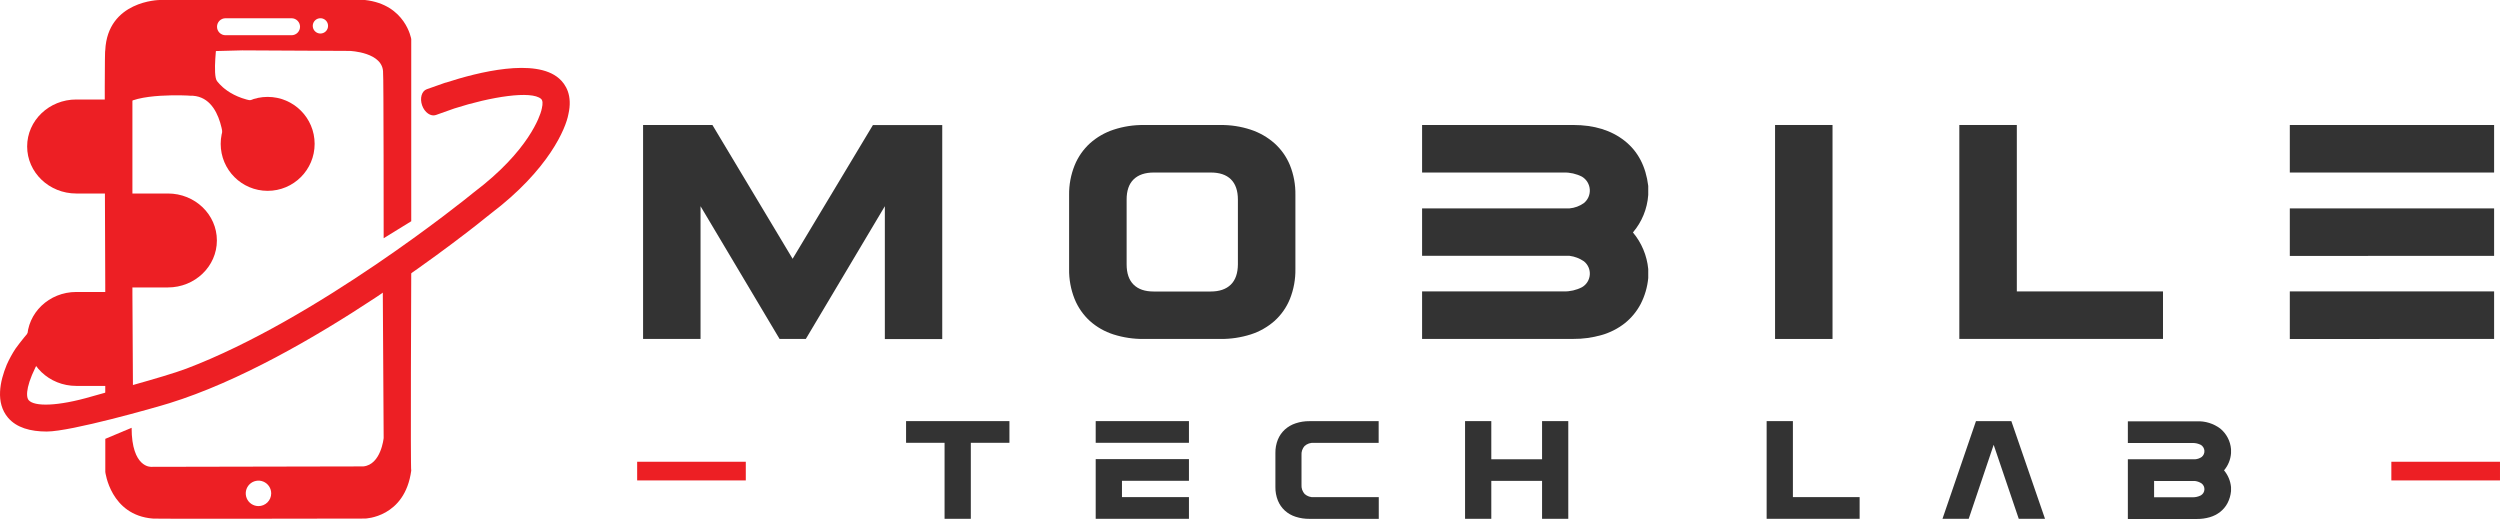 <svg width="207" height="43" viewBox="0 0 207 43" fill="none" xmlns="http://www.w3.org/2000/svg">
<path d="M58.005 17.074V28.066H53.247V10.349H58.988L65.629 21.427L72.277 10.356H78.018V28.073H73.265V17.074L66.721 28.066H64.549L58.005 17.074Z" fill="#333333"/>
<path d="M88.522 16.142C88.51 15.296 88.668 14.457 88.986 13.673C89.269 12.983 89.701 12.365 90.252 11.862C90.819 11.357 91.484 10.974 92.206 10.737C93.015 10.471 93.863 10.34 94.715 10.351H101.051C101.903 10.34 102.751 10.471 103.56 10.737C104.284 10.976 104.953 11.358 105.525 11.862C106.083 12.362 106.52 12.981 106.805 13.673C107.12 14.457 107.274 15.297 107.259 16.142V22.273C107.273 23.122 107.119 23.966 106.805 24.755C106.523 25.452 106.085 26.076 105.525 26.578C104.954 27.08 104.285 27.46 103.56 27.691C102.749 27.948 101.902 28.075 101.051 28.066H94.705C93.854 28.075 93.007 27.949 92.196 27.691C91.474 27.461 90.808 27.082 90.242 26.578C89.69 26.072 89.257 25.45 88.976 24.755C88.662 23.966 88.508 23.122 88.522 22.273V16.142ZM102.498 21.885V16.53C102.498 15.789 102.305 15.228 101.919 14.848C101.533 14.469 100.973 14.281 100.24 14.285H95.532C94.808 14.285 94.252 14.474 93.864 14.852C93.475 15.231 93.282 15.791 93.285 16.534V21.889C93.285 22.63 93.478 23.19 93.864 23.57C94.25 23.95 94.806 24.139 95.532 24.137H100.24C100.964 24.137 101.52 23.948 101.908 23.57C102.295 23.192 102.492 22.63 102.498 21.885Z" fill="#333333"/>
<path d="M129.957 17.254C130.385 17.217 130.796 17.065 131.146 16.815C131.312 16.679 131.443 16.506 131.528 16.309C131.613 16.111 131.649 15.897 131.634 15.683C131.619 15.469 131.553 15.261 131.441 15.078C131.329 14.895 131.175 14.742 130.991 14.63C130.519 14.389 129.994 14.27 129.465 14.285H117.749V10.349H130.268C131.991 10.349 133.406 10.784 134.514 11.655C135.622 12.527 136.276 13.773 136.474 15.393V16.142C136.394 17.285 135.95 18.373 135.207 19.246C135.925 20.104 136.366 21.159 136.474 22.273V23.022C136.404 23.776 136.189 24.509 135.841 25.182C135.516 25.797 135.067 26.339 134.522 26.772C133.956 27.213 133.311 27.541 132.621 27.738C131.856 27.959 131.063 28.069 130.268 28.062H117.749V24.13H129.465C129.995 24.143 130.52 24.023 130.991 23.78C131.175 23.674 131.329 23.524 131.441 23.344C131.554 23.164 131.62 22.959 131.635 22.748C131.651 22.536 131.614 22.324 131.529 22.13C131.443 21.936 131.312 21.765 131.146 21.634C130.791 21.391 130.383 21.237 129.957 21.182H117.749V17.254H129.957Z" fill="#333333"/>
<path d="M151.733 28.066H146.975V10.349H151.733V28.066Z" fill="#333333"/>
<path d="M162.232 10.349H166.993V24.13H179.096V28.062H162.232V10.349Z" fill="#333333"/>
<path d="M189.596 14.285V10.349H206.512V14.285H189.596ZM189.596 21.19V17.254H206.512V21.186L189.596 21.19ZM189.596 28.07V24.13H206.512V28.062L189.596 28.07Z" fill="#333333"/>
<path d="M80.384 36.664V42.957H78.21V36.664H75.023V34.868H83.581V36.664H80.384Z" fill="#333333"/>
<path d="M90.724 36.664V34.868H98.445V36.664H90.724ZM90.724 38.015H98.445V39.81H92.899V41.161H98.445V42.957H90.724V38.015Z" fill="#333333"/>
<path d="M107.765 37.691V40.135C107.754 40.274 107.772 40.415 107.817 40.548C107.863 40.681 107.935 40.803 108.029 40.907C108.134 40.999 108.257 41.07 108.389 41.114C108.522 41.159 108.662 41.176 108.802 41.165H114.162V42.961H108.425C108.037 42.965 107.65 42.907 107.281 42.789C106.95 42.685 106.646 42.512 106.389 42.281C106.137 42.05 105.939 41.766 105.81 41.449C105.667 41.089 105.596 40.704 105.603 40.316V37.517C105.596 37.131 105.666 36.748 105.81 36.39C105.94 36.075 106.138 35.793 106.389 35.563C106.647 35.332 106.951 35.158 107.281 35.05C107.65 34.928 108.036 34.868 108.425 34.872H114.153V36.667H108.792C108.652 36.657 108.512 36.675 108.379 36.719C108.247 36.764 108.125 36.835 108.02 36.928C107.928 37.031 107.858 37.152 107.814 37.283C107.77 37.414 107.754 37.553 107.765 37.691Z" fill="#333333"/>
<path d="M127.683 42.957V39.816H123.48V42.957H121.307V34.868H123.48V38.028H127.683V34.868H129.854V42.957H127.683Z" fill="#333333"/>
<path d="M146.278 34.868H148.452V41.161H153.977V42.957H146.278V34.868Z" fill="#333333"/>
<path d="M165.076 36.83L163.009 42.957H160.837L163.611 34.868H166.539L169.327 42.957H167.153L165.076 36.83Z" fill="#333333"/>
<path d="M176.186 38.028H181.759C181.954 38.014 182.142 37.947 182.303 37.835C182.378 37.773 182.438 37.694 182.477 37.603C182.515 37.514 182.532 37.416 182.525 37.318C182.518 37.22 182.487 37.126 182.436 37.042C182.385 36.958 182.315 36.888 182.231 36.837C182.016 36.727 181.777 36.673 181.535 36.679H176.186V34.884H181.901C182.594 34.856 183.275 35.067 183.832 35.48C184.088 35.69 184.3 35.949 184.454 36.242C184.608 36.535 184.702 36.857 184.729 37.187V37.528C184.692 38.05 184.489 38.547 184.15 38.945C184.478 39.337 184.68 39.819 184.729 40.327V40.669C184.697 41.013 184.598 41.348 184.44 41.656C184.291 41.936 184.086 42.183 183.838 42.381C183.58 42.584 183.284 42.735 182.969 42.825C182.62 42.926 182.259 42.975 181.896 42.972H176.186V38.028ZM178.359 39.824V41.175H181.535C181.777 41.181 182.016 41.127 182.231 41.017C182.315 40.968 182.385 40.899 182.437 40.817C182.488 40.735 182.518 40.642 182.525 40.545C182.532 40.449 182.516 40.352 182.477 40.263C182.438 40.174 182.378 40.096 182.303 40.036C182.141 39.925 181.954 39.854 181.759 39.829L178.359 39.824Z" fill="#333333"/>
<path d="M206.999 38.233H198.004V39.779H206.999V38.233Z" fill="#ED1F24"/>
<path d="M61.752 38.233H52.757V39.779H61.752V38.233Z" fill="#ED1F24"/>
<path d="M10.678 24.431C10.218 24.263 9.732 24.177 9.242 24.176H6.313C4.068 24.176 2.248 25.913 2.248 28.066C2.248 30.218 4.068 31.953 6.313 31.953H9.242C9.809 31.954 10.371 31.839 10.892 31.616C10.516 29.27 10.657 26.799 10.678 24.431Z" fill="#ED1F24"/>
<path d="M9.539 16.279C10 16.11 10.486 16.023 10.976 16.022H13.904C16.149 16.022 17.958 17.76 17.958 19.91C17.958 22.06 16.139 23.8 13.904 23.8H10.976C10.408 23.8 9.845 23.685 9.323 23.462C9.7 21.118 9.561 18.646 9.539 16.279Z" fill="#ED1F24"/>
<path d="M10.678 8.494C10.218 8.326 9.732 8.239 9.242 8.239H6.313C4.068 8.239 2.248 9.976 2.248 12.127C2.248 14.277 4.068 16.022 6.313 16.022H9.242C9.809 16.023 10.371 15.908 10.892 15.684C10.516 13.339 10.657 10.868 10.678 8.494Z" fill="#ED1F24"/>
<path d="M22.162 15.802C24.31 15.802 26.052 14.061 26.052 11.912C26.052 9.764 24.31 8.023 22.162 8.023C20.014 8.023 18.273 9.764 18.273 11.912C18.273 14.061 20.014 15.802 22.162 15.802Z" fill="#ED1F24"/>
<path d="M17.967 3.409C17.967 3.409 17.593 6.22 17.967 6.712C17.992 6.712 18.975 8.293 21.828 8.468C21.934 8.364 18.56 12.439 18.56 12.439C18.56 12.439 18.629 7.835 15.712 7.924C15.712 7.907 11.079 7.66 10.161 8.82C10.056 8.926 10.161 3.901 10.161 3.901L17.967 3.409Z" fill="#ED1F24"/>
<path d="M30.221 0H13.213C13.213 0 8.902 0.046 8.715 4.17C8.62 4.077 8.715 23.568 8.715 23.568V33.641L10.495 33.033L11.01 32.453L10.964 24.358V8.2L11.058 4.405L20.054 4.17L28.955 4.216C28.955 4.216 31.767 4.311 31.719 6.044C31.767 6.044 31.767 19.725 31.767 19.725L34.051 18.319V3.233C34.051 3.233 33.594 0.374 30.221 0ZM24.141 2.917H18.672C18.485 2.917 18.307 2.843 18.175 2.711C18.043 2.579 17.969 2.401 17.969 2.214C17.969 2.028 18.043 1.849 18.175 1.717C18.307 1.586 18.485 1.511 18.672 1.511H24.141C24.327 1.511 24.506 1.586 24.637 1.717C24.769 1.849 24.843 2.028 24.843 2.214C24.843 2.401 24.769 2.579 24.637 2.711C24.506 2.843 24.327 2.917 24.141 2.917ZM26.53 2.776C26.405 2.776 26.283 2.739 26.179 2.669C26.075 2.6 25.993 2.501 25.945 2.385C25.898 2.269 25.885 2.142 25.909 2.019C25.934 1.896 25.994 1.784 26.083 1.695C26.171 1.606 26.284 1.546 26.407 1.522C26.53 1.497 26.657 1.51 26.773 1.558C26.888 1.606 26.987 1.687 27.057 1.791C27.126 1.895 27.163 2.017 27.163 2.143C27.164 2.226 27.148 2.308 27.116 2.385C27.084 2.462 27.038 2.532 26.979 2.591C26.92 2.65 26.85 2.696 26.773 2.728C26.696 2.76 26.614 2.776 26.53 2.776Z" fill="#ED1F24"/>
<path d="M34.051 22.526L33.876 21.962L31.696 24.176L31.767 36.264C31.767 36.264 31.555 38.478 30.08 38.619L12.514 38.654C12.514 38.654 10.898 38.76 10.898 35.42L8.719 36.336V39.077C8.719 39.077 9.14 42.659 12.655 42.937C12.724 42.972 30.221 42.937 30.221 42.937C30.221 42.937 33.524 42.868 34.051 38.967C33.98 39.04 34.051 22.526 34.051 22.526ZM21.399 41.905C21.191 41.904 20.988 41.842 20.814 41.726C20.641 41.61 20.506 41.445 20.427 41.253C20.348 41.06 20.327 40.848 20.368 40.644C20.409 40.44 20.509 40.252 20.657 40.105C20.804 39.958 20.992 39.857 21.196 39.817C21.401 39.776 21.613 39.797 21.805 39.877C21.998 39.957 22.162 40.092 22.278 40.265C22.394 40.439 22.455 40.642 22.455 40.851C22.455 40.989 22.428 41.127 22.375 41.255C22.322 41.383 22.244 41.499 22.146 41.597C22.048 41.694 21.931 41.772 21.803 41.825C21.675 41.878 21.538 41.905 21.399 41.905Z" fill="#ED1F24"/>
<path d="M46.294 6.5C44.34 4.778 39.582 5.975 36.941 6.834C36.913 6.837 36.886 6.843 36.858 6.851L36.125 7.11L35.337 7.388C34.916 7.536 34.745 8.135 34.951 8.725C35.158 9.316 35.671 9.671 36.09 9.523L37.615 8.982C40.665 8.003 43.999 7.482 44.802 8.189C44.937 8.308 44.958 8.575 44.864 8.976L44.833 9.102V9.119C44.719 9.561 43.817 12.47 39.234 15.926L39.155 15.989C38.455 16.569 26.174 26.452 15.431 30.523C13.531 31.243 8.254 32.623 7.636 32.816C4.723 33.672 2.829 33.666 2.374 33.133C2.1 32.811 2.181 31.72 3.312 29.705L3.866 29.384L3.443 26.433C3.443 26.433 3.148 26.688 2.758 27.064C2.233 27.638 1.74 28.241 1.283 28.871C1.005 29.295 0.762 29.741 0.556 30.205C-0.004 31.564 -0.39 33.338 0.664 34.585C1.368 35.413 2.519 35.731 3.868 35.731C5.874 35.731 12.786 33.768 14.031 33.382C25.477 29.828 39.182 18.885 40.596 17.717C45.485 14.028 46.863 10.575 47.06 9.469C47.425 7.895 46.846 6.986 46.294 6.5Z" fill="#ED1F24"/>
</svg>
